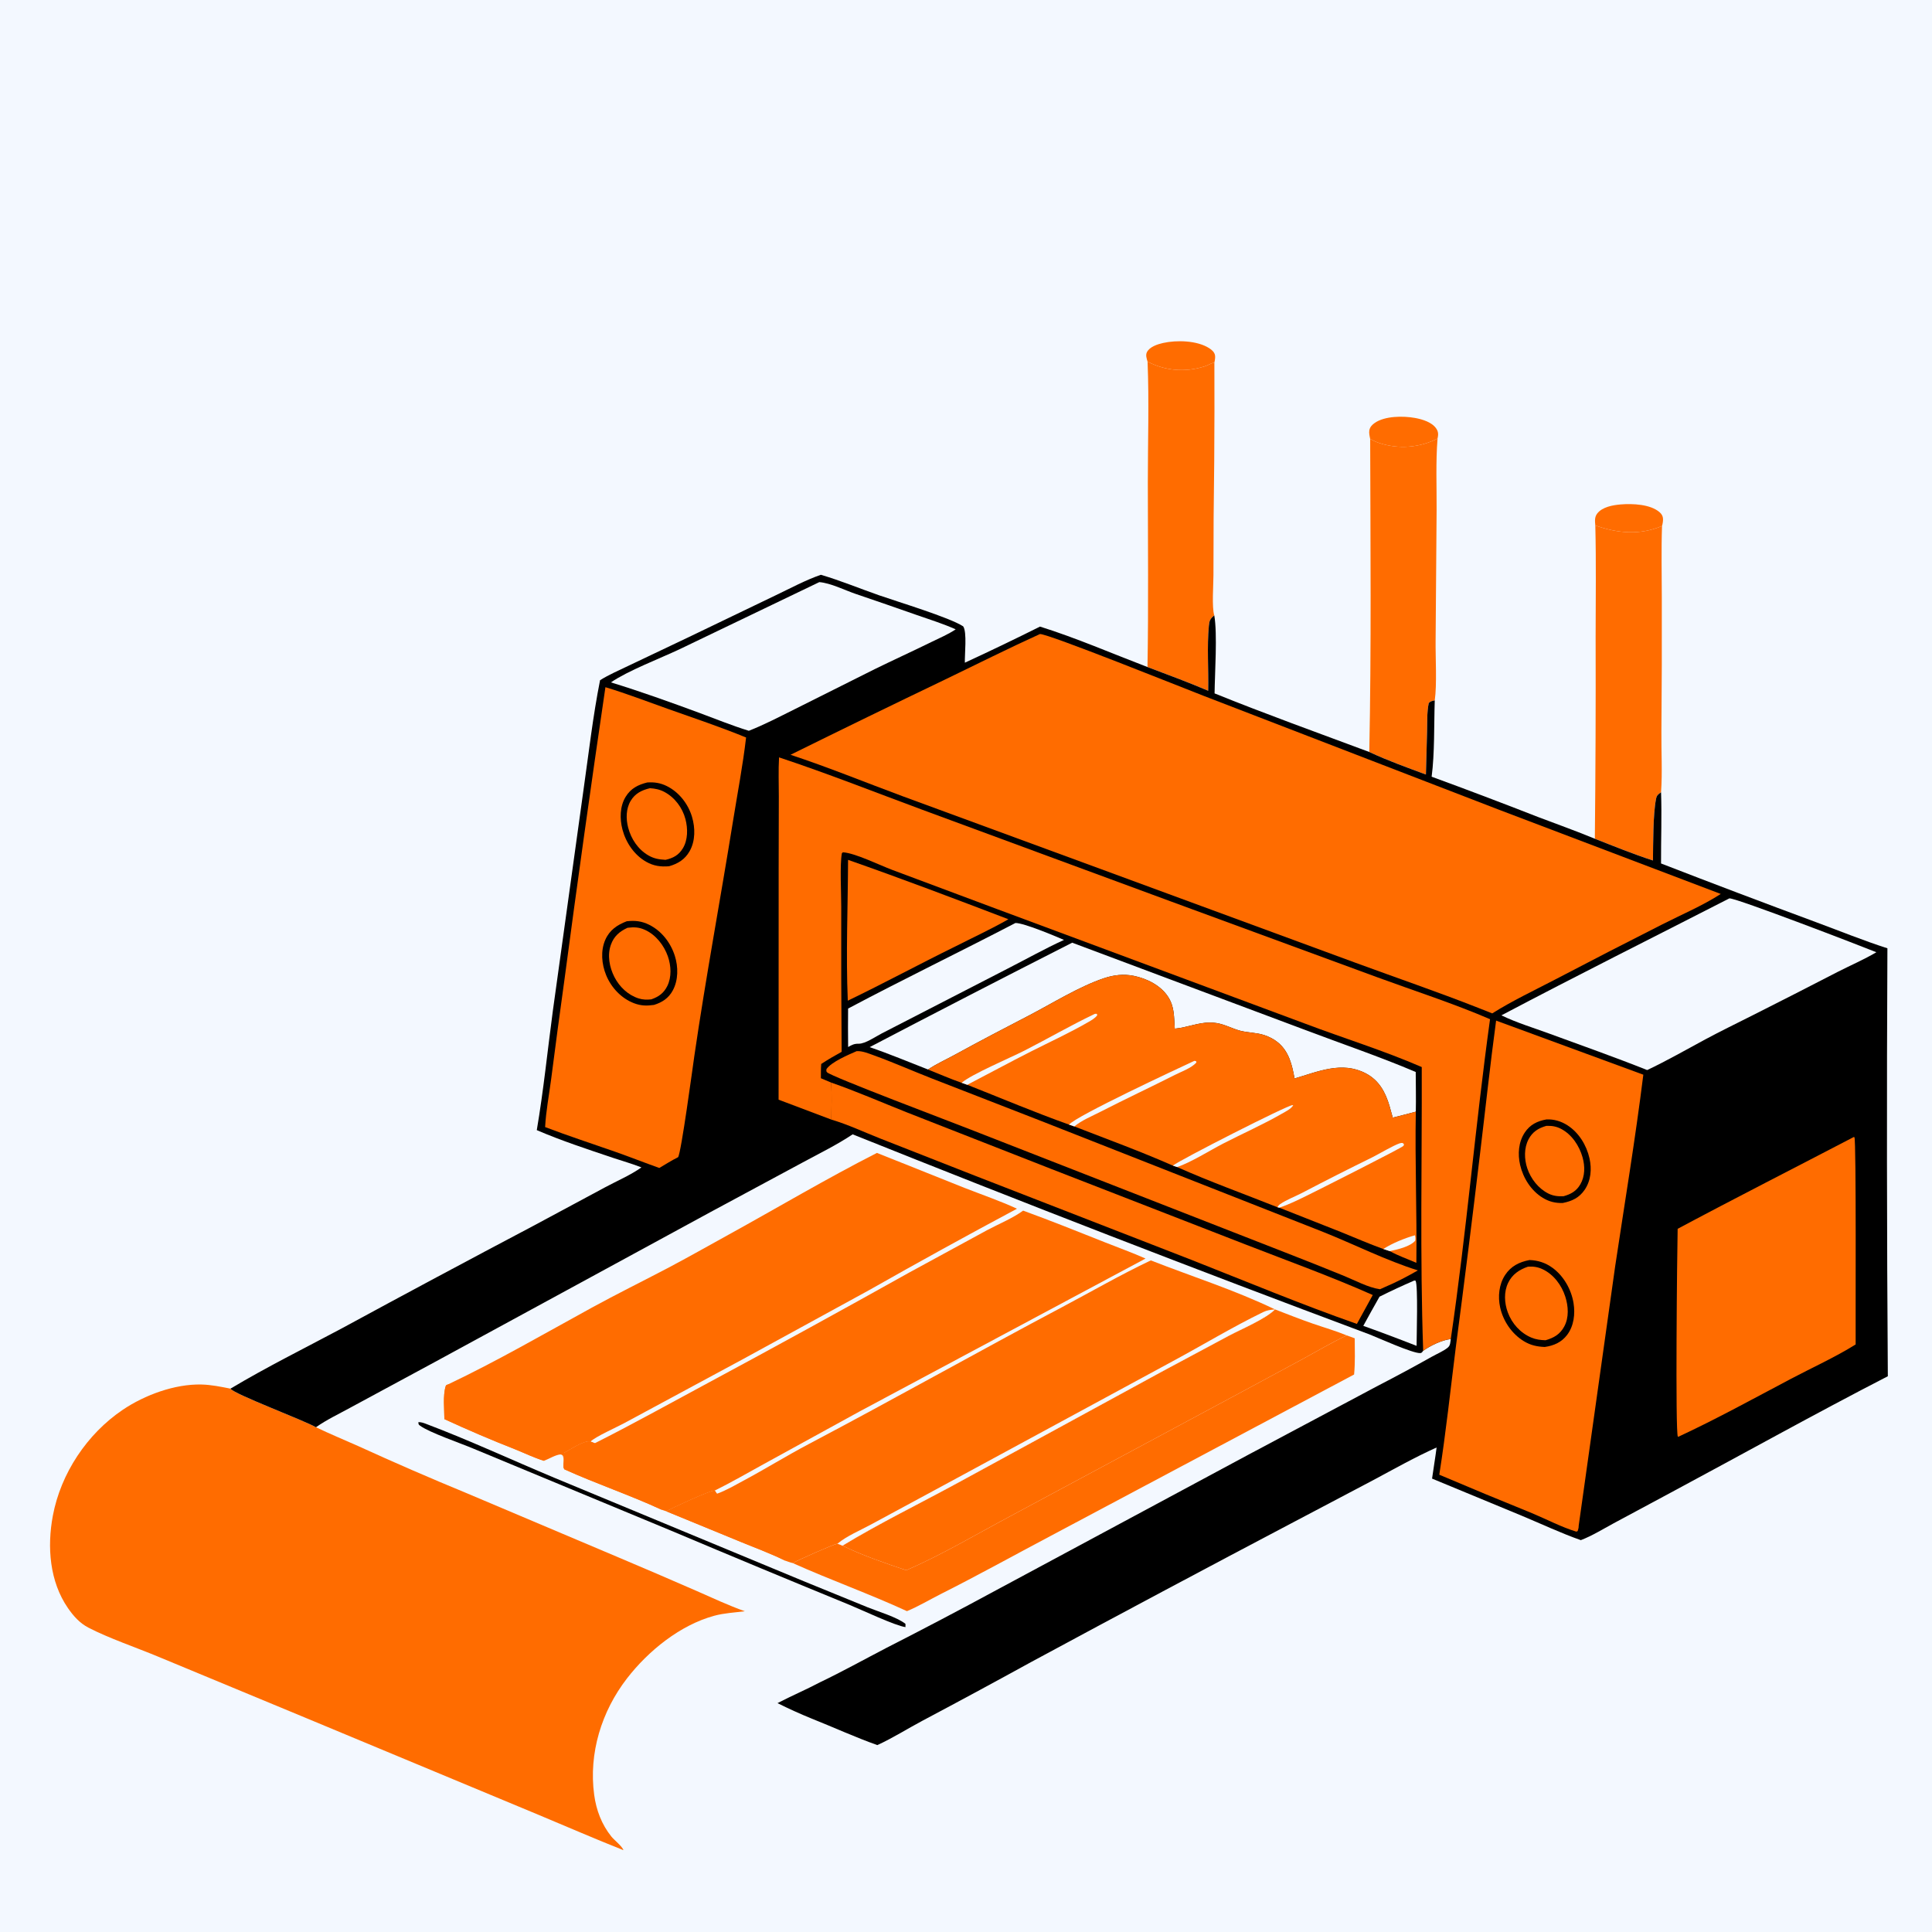 <?xml version="1.0" encoding="utf-8" ?>
<svg xmlns="http://www.w3.org/2000/svg" xmlns:xlink="http://www.w3.org/1999/xlink" width="1168" height="1168">
	<rect width="100%" height="100%" fill="#333333" stroke="none"/>
	<path fill="#F3F8FF" transform="matrix(1.141 0 0 1.141 1.52588e-05 0)" d="M0 0L1024 0L1024 1024L0 1024L0 0Z"/>
	<path fill="#FF6C00" transform="matrix(1.141 0 0 1.141 1.52588e-05 0)" d="M845.27 278.411C845.074 276.159 844.802 273.994 846.28 272.084C848.995 268.579 854.589 267.618 858.759 267.269C864.908 266.754 874.568 267.15 879.372 271.436C880.43 272.38 881.095 273.481 881.148 274.929C881.19 276.086 880.955 277.579 880.616 278.689C868.881 283.683 857.054 282.594 845.27 278.411Z"/>
	<path fill="#FF6C00" transform="matrix(1.141 0 0 1.141 1.52588e-05 0)" d="M608.032 191.601C607.574 190.042 606.917 188.227 607.665 186.656C609.048 183.756 613.36 182.37 616.221 181.731C623.494 180.109 634.267 180.379 640.682 184.478C642.066 185.362 643.437 186.528 643.769 188.221C643.986 189.331 643.695 190.95 643.441 192.037C641.678 192.488 639.923 193.604 638.137 194.165C628.01 197.346 617.432 196.528 608.032 191.601Z"/>
	<path fill="#FF6C00" transform="matrix(1.141 0 0 1.141 1.52588e-05 0)" d="M725.984 232.545C725.679 231.152 725.272 229.361 725.549 227.939C725.88 226.24 727.014 225.051 728.386 224.095C733.757 220.352 743.484 220.318 749.729 221.448C753.618 222.152 758.871 223.704 761.115 227.252C762.215 228.991 762.089 230.444 761.679 232.376Q760.792 232.827 759.884 233.234Q758.975 233.641 758.048 234.003Q757.121 234.365 756.177 234.68Q755.233 234.996 754.275 235.264Q753.316 235.533 752.346 235.753Q751.375 235.974 750.395 236.147Q749.415 236.319 748.427 236.443Q747.44 236.567 746.447 236.643Q745.455 236.718 744.46 236.744Q743.465 236.77 742.47 236.746Q741.475 236.723 740.482 236.651Q739.49 236.579 738.502 236.457Q737.514 236.336 736.533 236.166Q735.552 235.996 734.581 235.778Q733.61 235.56 732.651 235.295Q731.692 235.029 730.747 234.716C729.107 234.164 727.482 233.41 725.984 232.545Z"/>
	<path transform="matrix(1.141 0 0 1.141 1.52588e-05 0)" d="M221.665 753.525C223.126 753.461 224.403 753.925 225.752 754.434C248.442 762.994 271.354 773.653 293.859 783.054L425.756 837.763L459.832 851.67C465.426 853.933 475.182 856.801 479.758 860.388L479.76 862.114C474.464 861.444 456.712 853.049 450.164 850.356Q402.842 830.969 355.727 811.081L250.796 767.54C244.284 764.774 227.473 759.022 222.542 755.376C221.583 754.666 221.821 754.619 221.665 753.525Z"/>
	<path fill="#FF6C00" transform="matrix(1.141 0 0 1.141 1.52588e-05 0)" d="M608.032 191.601C617.432 196.528 628.01 197.346 638.137 194.165C639.923 193.604 641.678 192.488 643.441 192.037Q643.554 218.052 643.356 244.066Q642.92 274.419 642.943 304.776C642.941 309.846 642.015 321.875 643.386 326.074C641.187 327.878 640.768 328.818 640.51 331.604C639.476 342.777 640.39 354.73 640.153 366.003C629.592 361.484 618.742 357.475 607.99 353.432C608.564 320.801 608.184 288.201 608.171 255.57C608.163 234.288 608.899 212.86 608.032 191.601Z"/>
	<path fill="#FF6C00" transform="matrix(1.141 0 0 1.141 1.52588e-05 0)" d="M761.679 232.376C760.678 244.874 761.254 257.828 761.184 270.382L760.654 339.438C760.548 348.334 761.41 362.779 760.2 371.096C758.803 371.465 757.933 371.433 757.01 372.577C756.002 377.417 756.262 382.777 756.123 387.721L755.516 410.385C745.563 406.681 735.104 402.953 725.512 398.438C726.629 343.206 726.113 287.791 725.984 232.545C727.482 233.41 729.107 234.164 730.747 234.716Q731.692 235.029 732.651 235.295Q733.61 235.56 734.581 235.778Q735.552 235.996 736.533 236.166Q737.514 236.336 738.502 236.457Q739.49 236.579 740.482 236.651Q741.475 236.723 742.47 236.746Q743.465 236.77 744.46 236.744Q745.455 236.718 746.447 236.643Q747.44 236.567 748.427 236.443Q749.415 236.319 750.395 236.147Q751.375 235.974 752.346 235.753Q753.316 235.533 754.275 235.264Q755.233 234.996 756.177 234.68Q757.121 234.365 758.048 234.003Q758.975 233.641 759.884 233.234Q760.792 232.827 761.679 232.376Z"/>
	<path fill="#FF6C00" transform="matrix(1.141 0 0 1.141 1.52588e-05 0)" d="M845.27 278.411C857.054 282.594 868.881 283.683 880.616 278.689C880.177 291.455 880.498 304.312 880.504 317.09Q880.596 352.381 880.292 387.67C880.19 398.277 880.849 409.247 880.102 419.801C878.467 420.931 877.824 421.356 877.425 423.42C875.82 431.716 875.943 447.024 875.818 455.917C865.426 452.6 855.182 448.382 845.025 444.407Q845.584 390.772 845.437 337.134C845.447 317.574 845.764 297.962 845.27 278.411Z"/>
	<path fill="#FF6C00" transform="matrix(1.141 0 0 1.141 1.52588e-05 0)" d="M713.549 707.552L717.796 709.09C717.836 715.473 718.069 721.912 717.466 728.274L556.599 813.846C537.282 824.077 518.118 834.696 498.599 844.531C492.657 847.525 486.667 851.133 480.548 853.662C460.688 844.502 440.013 837.168 420.042 828.194C423.133 826.448 441.304 818.353 443.761 817.896L446.379 818.96C457.039 824.184 468.936 828.204 480.184 832.005C499.357 823.647 517.565 812.772 536.014 802.959L658.547 737.163L690.145 720.117C697.9 715.867 705.561 711.353 713.549 707.552Z"/>
	<path fill="#FF6C00" transform="matrix(1.141 0 0 1.141 1.52588e-05 0)" d="M675.555 693.784C682.26 696.362 688.959 699.03 695.749 701.375C701.684 703.426 707.742 705.143 713.549 707.552C705.561 711.353 697.9 715.867 690.145 720.117L658.547 737.163L536.014 802.959C517.565 812.772 499.357 823.647 480.184 832.005C468.936 828.204 457.039 824.184 446.379 818.96C466.17 806.968 487.326 796.65 507.658 785.577L616.275 726.379L651.116 707.722C657.789 704.168 670.527 698.889 675.555 693.784Z"/>
	<path fill="#FF6C00" transform="matrix(1.141 0 0 1.141 1.52588e-05 0)" d="M315.156 764.695C334.688 754.855 353.756 744.269 373.005 733.895Q427.56 704.564 481.618 674.325L522.971 651.818C529.094 648.539 536.534 645.519 542.105 641.445C556.642 646.741 570.972 652.467 585.341 658.198C592.525 661.064 599.901 663.687 606.959 666.839L455.69 747.726L404.85 775.64C396.187 780.397 387.56 785.39 378.707 789.781C376.187 789.679 356.296 798.996 352.999 800.742L350.554 799.919C333.642 792.105 315.986 786.18 299.049 778.525C298.314 777.468 298.553 776.799 298.573 775.553C298.831 773.658 298.857 771.71 298.962 769.799C302.066 768.132 309.651 763.003 312.909 763.796L315.156 764.695Z"/>
	<path fill="#FF6C00" transform="matrix(1.141 0 0 1.141 1.52588e-05 0)" d="M350.636 779.988C362.494 774.13 374.038 767.403 385.624 761.018L464.506 717.114L515.025 689.325C521.007 686.014 528.302 683.214 533.716 679.171L534.479 679.451C533.044 681.917 370.322 769.637 350.816 781.31C350.881 785.107 351.758 796.986 350.554 799.919C333.642 792.105 315.986 786.18 299.049 778.525C298.314 777.468 298.553 776.799 298.573 775.553C298.831 773.658 298.857 771.71 298.962 769.799C302.066 768.132 309.651 763.003 312.909 763.796L315.156 764.695Q332.974 772.16 350.636 779.988Z"/>
	<path fill="#FF6C00" transform="matrix(1.141 0 0 1.141 1.52588e-05 0)" d="M609.749 667.815C631.666 676.389 654.318 683.563 675.555 693.784C670.527 698.889 657.789 704.168 651.116 707.722L616.275 726.379L507.658 785.577C487.326 796.65 466.17 806.968 446.379 818.96L443.761 817.896C441.304 818.353 423.133 826.448 420.042 828.194C418.703 827.903 417.347 827.348 416.043 826.909C408.536 823.224 400.44 820.223 392.696 817.052L352.999 800.742C356.296 798.996 376.187 789.679 378.707 789.781L379.859 791.458C384.629 789.766 389.32 786.986 393.79 784.598C405.517 778.333 416.832 771.285 428.586 765.087C473.568 741.37 517.87 716.38 562.801 692.557C578.401 684.286 593.797 675.372 609.749 667.815Z"/>
	<path fill="#F3F8FF" transform="matrix(1.141 0 0 1.141 1.52588e-05 0)" d="M443.761 817.896C448.65 813.8 456.021 810.745 461.644 807.676L507.026 783.163L621.08 721.385C637.151 712.748 652.91 703.178 669.302 695.198C671.368 694.192 673.281 693.977 675.555 693.784C670.527 698.889 657.789 704.168 651.116 707.722L616.275 726.379L507.658 785.577C487.326 796.65 466.17 806.968 446.379 818.96L443.761 817.896Z"/>
	<path fill="#FF6C00" transform="matrix(1.141 0 0 1.141 1.52588e-05 0)" d="M416.43 807.069C424.602 802.988 469.399 777.169 472.803 776.87L472.975 777.2C470.631 778.954 468.205 779.894 465.661 781.273C463.306 782.549 461.17 784.21 458.82 785.499C457.111 786.435 455.234 787.055 453.5 787.95C440.895 794.454 427.549 801.285 415.736 809.117Q415.743 818.016 416.043 826.909C408.536 823.224 400.44 820.223 392.696 817.052L352.999 800.742C356.296 798.996 376.187 789.679 378.707 789.781L379.859 791.458C392.043 795.667 404.32 802.182 416.43 807.069Z"/>
	<path fill="#FF6C00" transform="matrix(1.141 0 0 1.141 1.52588e-05 0)" d="M464.648 610.865L511.505 629.574C520.631 633.131 529.945 636.318 538.843 640.436Q499.357 661.532 460.417 683.622L393.418 720.263L330.749 754.047C326.898 756.131 315.447 761.236 312.909 763.796C309.651 763.003 302.066 768.132 298.962 769.799C298.857 771.71 298.831 773.658 298.573 775.553C298.578 774.265 298.713 772.826 298.322 771.589C298.117 770.937 297.767 770.935 297.208 770.633C294.851 770.542 290.687 773.092 288.242 774.005C283.121 772.437 277.941 769.926 272.951 767.92Q253.969 760.464 235.456 751.908C235.445 746.764 234.631 739.442 236.12 734.562C236.368 733.749 236.675 733.845 237.388 733.523C263.275 721.222 288.351 706.679 313.481 692.906C326.651 685.688 340.144 679.046 353.44 672.065C364.336 666.345 375.145 660.189 385.929 654.248C412.125 639.815 437.997 624.435 464.648 610.865Z"/>
	<path fill="#FF6C00" transform="matrix(1.141 0 0 1.141 1.52588e-05 0)" d="M287.819 753.227C288.127 753.112 288.436 753.001 288.743 752.883C296.192 750.008 303.203 744.562 310.267 740.735L441.437 668.892L482.742 646.234C485.446 644.784 487.975 642.947 490.689 641.575C492.122 640.851 494.721 639.348 496.255 639.72C491.238 643.957 483.756 646.92 477.902 650.041Q465.041 656.941 452.307 664.073L340.911 725.427Q323.172 735.022 305.549 744.825C299.826 748.007 293.907 751.018 288.409 754.568C288.179 761.052 288.195 767.519 288.242 774.005C283.121 772.437 277.941 769.926 272.951 767.92Q253.969 760.464 235.456 751.908C235.445 746.764 234.631 739.442 236.12 734.562C236.368 733.749 236.675 733.845 237.388 733.523C254.5 739.01 270.801 747.391 287.819 753.227Z"/>
	<path fill="#FF6C00" transform="matrix(1.141 0 0 1.141 1.52588e-05 0)" d="M330.312 980.297C315.265 974.362 300.47 967.876 285.539 961.666L162.988 910.634L83.853 877.798C72.393 873.016 57.521 867.965 46.793 862.371C42.217 859.984 38.882 856.212 35.993 852.029C26.249 837.918 24.908 819.611 27.99 803.146C32.192 780.697 46.132 759.731 65.062 746.963C76.666 739.137 92.603 733.246 106.738 733.58C111.963 733.703 117.015 734.761 122.123 735.769C123.988 738.667 161.04 752.535 167.417 756.218C174.72 759.749 182.247 762.826 189.652 766.136Q218.29 779.221 247.402 791.214L327.168 824.956Q348.179 833.819 369.072 842.954C377.517 846.641 385.968 850.648 394.659 853.715C389.22 854.411 383.688 854.668 378.378 856.121C360.308 861.064 343.471 874.723 332.196 889.318C318.722 906.759 311.858 928.912 314.82 950.953C315.91 959.065 318.793 966.705 323.949 973.114C325.394 974.909 329.835 978.414 330.312 980.297Z"/>
	<path transform="matrix(1.141 0 0 1.141 1.52588e-05 0)" d="M434.929 304.55C445.298 307.589 455.572 311.853 465.804 315.422C475.736 318.885 502.972 327.105 510.307 331.844C512.479 334.717 511.055 347.144 511.232 351.129Q531.288 341.868 551.052 331.997C569.955 337.909 589.383 346.315 607.99 353.432C618.742 357.475 629.592 361.484 640.153 366.003C640.39 354.73 639.476 342.777 640.51 331.604C640.768 328.818 641.187 327.878 643.386 326.074C645.097 336.022 643.654 356.512 643.539 367.396C670.606 378.328 698.156 388.246 725.512 398.438C735.104 402.953 745.563 406.681 755.516 410.385L756.123 387.721C756.262 382.777 756.002 377.417 757.01 372.577C757.933 371.433 758.803 371.465 760.2 371.096C759.769 383.883 760.192 399.053 758.551 411.535Q786.826 421.88 814.862 432.857C824.9 436.68 835.112 440.285 845.025 444.407C855.182 448.382 865.426 452.6 875.818 455.917C875.943 447.024 875.82 431.716 877.425 423.42C877.824 421.356 878.467 420.931 880.102 419.801C880.538 432.355 880.041 444.947 880.096 457.506Q921.063 473.383 962.267 488.632C974.824 493.284 987.296 498.354 1000.04 502.454Q999.46 615.825 1000.26 729.198C961.587 749.114 923.605 770.313 885.259 790.857L855.061 807.072C849.452 810.094 843.546 813.777 837.593 816.039C827.152 812.368 816.934 807.545 806.705 803.277L758.775 783.434C759.537 777.933 760.48 772.447 761.184 766.941C749.711 772.082 738.881 778.215 727.808 784.134L686.229 806.05Q616.107 842.965 546.372 880.606Q517.612 896.425 488.613 911.8C480.761 915.98 472.899 920.973 464.845 924.63C453.115 920.477 441.633 915.193 430.049 910.586Q420.849 906.835 411.959 902.398C419.34 898.54 427.041 895.295 434.408 891.389C446.323 885.686 457.919 879.243 469.639 873.144Q499.159 858.09 528.297 842.309L661.345 770.825L730.194 734.185Q744.571 726.767 758.674 718.841C761.276 717.376 764.744 715.937 767.022 714.091C768.556 712.847 768.383 711.335 768.693 709.489C764.036 709.959 757.829 713 754.066 715.709C753.618 716.256 753.417 716.818 752.663 716.916C748.945 717.394 729.384 708.429 724.825 706.735Q587.676 655.494 451.777 601.023C443.366 606.65 434.035 611.188 425.135 616.009L376.304 642.291L230.088 721.825L186.086 745.591C179.928 748.996 173.142 752.157 167.417 756.218C161.04 752.535 123.988 738.667 122.123 735.769C141.237 724.33 161.458 714.335 181.11 703.828Q231.45 676.488 282.117 649.765L320.756 629.014C327.056 625.627 334.053 622.657 339.867 618.54C334.997 616.615 329.855 615.185 324.889 613.513C311.396 608.969 297.485 604.422 284.415 598.796C287.983 577.843 290.101 556.662 292.923 535.602L309.213 418.155C311.955 398.957 314.15 379.422 317.943 360.406C322.627 357.464 327.911 355.214 332.889 352.805L365.164 337.464L410.849 315.484C418.697 311.757 426.728 307.384 434.929 304.55Z"/>
	<path fill="#F3F8FF" transform="matrix(1.141 0 0 1.141 1.52588e-05 0)" d="M749.338 678.484L750.04 678.579C751.413 681.007 750.572 708.116 750.571 713.097Q741.269 709.456 731.906 705.977L722.336 702.499Q726.564 694.73 730.937 687.041Q740.023 682.515 749.338 678.484Z"/>
	<path fill="#F3F8FF" transform="matrix(1.141 0 0 1.141 1.52588e-05 0)" d="M538.033 489.039C542.451 489.012 558.896 495.895 563.745 498.015C553.691 502.617 543.897 508.11 534.042 513.146L467.253 547.529C464.106 549.127 458.483 553.072 454.967 553.013C452.597 552.974 451.44 553.586 449.376 554.763Q449.256 544.573 449.358 534.384C478.67 518.807 508.599 504.383 538.033 489.039Z"/>
	<path fill="#FF6C00" transform="matrix(1.141 0 0 1.141 1.52588e-05 0)" d="M449.343 455.592C477.802 465.548 506.138 476.302 534.304 487.061C525.211 492.261 515.52 496.736 506.172 501.477C487.074 510.855 468.37 520.969 449.199 530.212C448.167 505.482 449.247 480.354 449.343 455.592Z"/>
	<path fill="#F3F8FF" transform="matrix(1.141 0 0 1.141 1.52588e-05 0)" d="M568.093 499.477L691.601 545.734C711.121 553.128 730.898 559.814 750.118 567.981C750.142 574.985 750.318 582.023 750.16 589.023Q744.072 590.666 737.948 592.173Q737.114 589.053 736.213 585.952C734.051 578.628 730.661 572.366 723.593 568.683C711.012 562.127 698.341 567.788 685.901 571.44C684.648 564.314 682.984 557.143 677.088 552.31C674.959 550.565 672.472 549.297 669.862 548.437C665.782 547.091 661.442 547.216 657.319 546.174C652.999 545.083 649.046 542.763 644.61 542.068Q642.772 541.779 640.911 541.788C634.895 541.824 629.111 544.307 623.131 544.952L622.451 545.021C621.97 538.908 622.427 533.579 618.915 528.156C614.99 522.095 607.631 518.443 600.688 517.043C595.398 515.976 590.192 516.573 585.118 518.249C571.846 522.632 557.141 531.881 544.485 538.422C531.459 545.154 518.571 551.926 505.712 558.967C501.09 561.498 496.081 563.715 491.727 566.682C481.458 562.682 471.209 558.375 460.782 554.826Q514.276 526.839 568.093 499.477Z"/>
	<path fill="#FF6C00" transform="matrix(1.141 0 0 1.141 1.52588e-05 0)" d="M440.454 573.623C453.97 578.322 467.217 584.119 480.521 589.4L556.514 619.175L659.95 659.383C682.402 668.115 705.34 676.378 727.355 686.16L718.946 701.472C689.446 691.137 660.42 679.006 631.336 667.556L516.348 622.853L466.239 603.177C457.782 599.839 449.212 595.781 440.508 593.222C440.572 586.691 440.725 580.151 440.454 573.623Z"/>
	<path fill="#FF6C00" transform="matrix(1.141 0 0 1.141 1.52588e-05 0)" d="M453.885 556.949C456.844 556.751 460.209 558.16 462.962 559.154C473.295 562.887 483.416 567.383 493.652 571.388L551.997 594.083L701.007 652.72C717.439 659.275 734.549 667.904 751.258 673.113C745.538 676.391 739.744 679.43 733.664 681.989L731.203 683.1C724.938 682.217 718.036 678.439 712.108 676.023Q698.473 670.45 684.75 665.095L514.098 598.424C505.564 595.027 440.262 570.426 438.192 568.131C437.661 567.542 437.863 567.196 437.896 566.469C440.561 562.593 449.585 558.855 453.885 556.949Z"/>
	<path fill="#F3F8FF" transform="matrix(1.141 0 0 1.141 1.52588e-05 0)" d="M434.107 308.433C440.156 308.926 447.571 312.711 453.351 314.674Q469.617 320.195 485.821 325.894C492.696 328.296 499.72 330.48 506.371 333.455C502.413 336.12 497.737 338.079 493.449 340.188C483.49 345.088 473.383 349.679 463.421 354.567L420.97 375.821C412.999 379.769 405.06 383.955 396.772 387.203C387.939 384.507 379.232 380.913 370.559 377.717C355.01 371.986 339.544 366.416 323.69 361.558C332.745 355.346 349.45 349.004 360.016 344.021L434.107 308.433Z"/>
	<path fill="#F3F8FF" transform="matrix(1.141 0 0 1.141 1.52588e-05 0)" d="M916.331 475.988C920.215 475.891 986.516 501.411 994.188 504.541C987.698 508.403 980.471 511.481 973.727 514.936Q951.05 526.665 928.247 538.146C920.039 542.284 911.753 546.318 903.65 550.658C893.356 556.172 883.326 561.989 872.748 566.964C855.628 560.145 838.206 554.012 820.907 547.662C812.495 544.574 803.557 541.884 795.521 537.977C835.576 516.833 876.028 496.636 916.331 475.988Z"/>
	<path fill="#FF6C00" transform="matrix(1.141 0 0 1.141 1.52588e-05 0)" d="M982.198 602.451L982.565 602.563C983.576 604.549 983.12 702.022 983.208 712.353C972.327 719.154 960.1 724.659 948.72 730.673C929.052 741.067 909.515 751.837 889.341 761.226L889.001 761.2C887.623 759.135 888.6 663.723 888.897 651.089C919.81 634.567 951.121 618.674 982.198 602.451Z"/>
	<path fill="#FF6C00" transform="matrix(1.141 0 0 1.141 1.52588e-05 0)" d="M320.782 364.109C331.967 367.478 342.918 371.721 353.928 375.617C367.754 380.51 381.741 385.198 395.314 390.758C393.593 405.564 390.754 420.304 388.386 435.023C381.712 476.51 373.972 517.849 367.903 559.43C367.01 565.551 360.915 610.964 359.277 613.14C355.868 614.836 352.608 616.909 349.33 618.848C341.567 616.092 333.916 613.046 326.141 610.317C313.713 605.955 301.136 601.878 288.834 597.175C289.252 588.826 290.926 580.224 292.006 571.921Q295.362 545.714 299.009 519.545Q309.335 441.748 320.782 364.109Z"/>
	<path transform="matrix(1.141 0 0 1.141 1.52588e-05 0)" d="M342.949 414.585C346.707 414.345 349.885 414.812 353.29 416.493C359.767 419.691 364.599 425.913 366.652 432.776C368.41 438.654 368.481 445.579 365.376 451.032C362.901 455.379 359.188 457.65 354.493 458.983C350.062 459.352 346.334 458.836 342.411 456.624C336.089 453.057 331.625 446.465 329.805 439.516C328.327 433.872 328.381 427.231 331.528 422.135C334.267 417.7 338.084 415.793 342.949 414.585Z"/>
	<path fill="#FF6C00" transform="matrix(1.141 0 0 1.141 1.52588e-05 0)" d="M344.357 417.627C347.112 417.799 349.562 418.286 352.023 419.599C357.554 422.551 361.598 427.986 363.184 434.013C364.49 438.973 364.535 445.013 361.784 449.519C359.581 453.127 356.652 454.667 352.648 455.582L352.341 455.562C349.061 455.378 346.41 454.899 343.533 453.23C338.087 450.073 334.385 444.508 332.82 438.481C331.617 433.85 331.648 428.476 334.188 424.277C336.561 420.353 340.044 418.665 344.357 417.627Z"/>
	<path transform="matrix(1.141 0 0 1.141 1.52588e-05 0)" d="M332.079 488.126C336.412 487.638 339.969 488.009 343.927 489.971C350.557 493.259 355.347 499.485 357.559 506.463C359.413 512.312 359.447 519.314 356.47 524.794C354.243 528.893 350.849 531.125 346.492 532.454C342.709 532.991 339.662 532.956 336.002 531.581C329.251 529.046 323.863 523.288 321.159 516.673C318.781 510.857 318.14 503.783 320.72 497.939C323.009 492.755 326.99 490.087 332.079 488.126Z"/>
	<path fill="#FF6C00" transform="matrix(1.141 0 0 1.141 1.52588e-05 0)" d="M332.482 491.582C335.906 491.166 338.513 491.227 341.707 492.671C347.474 495.278 351.822 500.851 353.876 506.741C355.593 511.665 355.931 517.699 353.554 522.473C351.68 526.235 348.958 528.165 345.069 529.509C342.776 529.758 340.61 529.719 338.388 529.016C332.741 527.229 328.182 522.851 325.522 517.632C322.906 512.5 321.698 506.147 323.671 500.592C325.275 496.076 328.244 493.55 332.482 491.582Z"/>
	<path fill="#FF6C00" transform="matrix(1.141 0 0 1.141 1.52588e-05 0)" d="M491.727 566.682C496.081 563.715 501.09 561.498 505.712 558.967C518.571 551.926 531.459 545.154 544.485 538.422C557.141 531.881 571.846 522.632 585.118 518.249C590.192 516.573 595.398 515.976 600.688 517.043C607.631 518.443 614.99 522.095 618.915 528.156C622.427 533.579 621.97 538.908 622.451 545.021L623.131 544.952C629.111 544.307 634.895 541.824 640.911 541.788Q642.772 541.779 644.61 542.068C649.046 542.763 652.999 545.083 657.319 546.174C661.442 547.216 665.782 547.091 669.862 548.437C672.472 549.297 674.959 550.565 677.088 552.31C682.984 557.143 684.648 564.314 685.901 571.44C698.341 567.788 711.012 562.127 723.593 568.683C730.661 572.366 734.051 578.628 736.213 585.952Q737.114 589.053 737.948 592.173Q744.072 590.666 750.16 589.023C749.678 615.718 750.779 642.431 750.455 669.103C745.864 667.114 740.727 665.312 736.364 662.901L732.957 661.788C725.371 659.068 717.919 655.762 710.434 652.763L677.797 639.878L676.85 639.651C659.17 632.59 641.017 626.097 623.645 618.345L621.458 617.61C604.399 610.075 586.605 603.585 569.212 596.836L566.414 595.87C548.3 589.419 530.404 581.834 512.51 574.777L509.503 573.712C503.514 571.632 497.619 569.036 491.727 566.682Z"/>
	<path fill="#F3F8FF" transform="matrix(1.141 0 0 1.141 1.52588e-05 0)" d="M732.957 661.788C737.485 658.791 744.464 655.959 749.713 654.508C749.941 655.565 750.01 656.291 749.851 657.363C747.186 660.539 740.329 662.092 736.364 662.901L732.957 661.788Z"/>
	<path fill="#F3F8FF" transform="matrix(1.141 0 0 1.141 1.52588e-05 0)" d="M621.458 617.61C624.933 614.665 682.323 585.476 684.786 585.559C684.928 585.563 685.067 585.601 685.207 585.623C684.139 587.524 681.135 588.979 679.281 590.048C669.234 595.839 658.362 600.616 648.038 605.945C641.093 609.53 630.572 616.152 623.645 618.345L621.458 617.61Z"/>
	<path fill="#F3F8FF" transform="matrix(1.141 0 0 1.141 1.52588e-05 0)" d="M676.85 639.651C677.232 639.043 677.505 638.558 678.103 638.131C681.449 635.743 686.158 634.008 689.827 632.089Q708.305 622.416 727.033 613.235C730.724 611.395 738.161 606.936 741.599 605.793C742.281 605.566 742.529 605.603 743.167 605.599L743.916 606.258C743.814 606.554 743.806 606.901 743.611 607.146C742.796 608.175 698.548 630.511 692.709 633.367C687.868 635.735 682.933 638.225 677.797 639.878L676.85 639.651Z"/>
	<path fill="#F3F8FF" transform="matrix(1.141 0 0 1.141 1.52588e-05 0)" d="M566.414 595.87C570.567 591.098 623.174 566.568 632.843 562.083L633.718 562.232L633.917 562.963C631.146 566.003 626.079 567.721 622.459 569.557C609.367 576.196 596.071 582.389 583.019 589.1C578.416 591.466 573.231 593.539 569.212 596.836L566.414 595.87Z"/>
	<path fill="#F3F8FF" transform="matrix(1.141 0 0 1.141 1.52588e-05 0)" d="M509.503 573.712C514.769 569.177 535.524 560.378 542.864 556.63C555.118 550.373 567.141 543.379 579.558 537.455C580.392 537.057 580.11 537.182 581.16 537.164L581.361 537.955C580.197 539.493 578.477 540.474 576.829 541.429C566.973 547.145 556.394 551.993 546.22 557.141C534.908 562.866 523.768 568.94 512.51 574.777L509.503 573.712Z"/>
	<path fill="#FF6C00" transform="matrix(1.141 0 0 1.141 1.52588e-05 0)" d="M792.711 540.762L870.711 569.42C866.498 603.387 860.855 637.188 855.776 671.035L836.454 808.475C836.483 809.487 836.218 810.276 835.922 811.236L835.222 811.537C827.254 809.12 819.371 804.932 811.659 801.724Q787.038 791.763 762.598 781.365C766.133 759.084 768.476 736.608 771.304 714.232Q778.099 662.603 784.24 610.892C787.066 587.509 789.557 564.105 792.711 540.762Z"/>
	<path transform="matrix(1.141 0 0 1.141 1.52588e-05 0)" d="M819.38 593.124C823.338 592.936 827.144 594.083 830.471 596.207C836.522 600.071 840.633 606.791 842.184 613.728C843.458 619.427 842.979 625.491 839.623 630.417C836.749 634.636 832.897 636.437 828.029 637.396C824.16 637.531 820.759 636.695 817.437 634.667C811.285 630.913 807.052 624.235 805.438 617.279C804.099 611.507 804.546 605.118 807.887 600.079C810.68 595.865 814.536 593.997 819.38 593.124Z"/>
	<path fill="#FF6C00" transform="matrix(1.141 0 0 1.141 1.52588e-05 0)" d="M819.291 596.548C822.159 596.416 824.625 596.802 827.197 598.158C832.878 601.152 836.821 607.153 838.525 613.241C839.838 617.936 839.848 623.193 837.34 627.51C835.247 631.113 832.336 632.746 828.431 633.822C825.567 633.939 823.052 633.709 820.447 632.416C815.127 629.775 811.096 624.596 809.224 619.02C807.588 614.149 807.453 608.321 809.879 603.679C811.955 599.705 815.095 597.743 819.291 596.548Z"/>
	<path transform="matrix(1.141 0 0 1.141 1.52588e-05 0)" d="M810.377 667.628C814.84 667.763 818.818 669.047 822.456 671.659C828.47 675.979 832.563 683.196 833.739 690.467C834.66 696.163 833.924 702.531 830.371 707.249C827.37 711.235 823.277 713.006 818.465 713.687C814.354 713.516 810.967 712.793 807.384 710.609C801.041 706.744 796.439 699.965 794.851 692.744C793.589 687.004 794.205 680.565 797.471 675.569C800.567 670.834 805.009 668.673 810.377 667.628Z"/>
	<path fill="#FF6C00" transform="matrix(1.141 0 0 1.141 1.52588e-05 0)" d="M809.604 671.134C812.408 670.944 814.881 671.313 817.431 672.533C823.249 675.315 827.424 680.968 829.365 687.015C830.986 692.066 831.407 698.058 828.797 702.865C826.54 707.024 823.315 708.849 818.91 710.127C816.248 710.043 813.886 709.763 811.408 708.728C805.56 706.284 801.079 701.261 798.905 695.351C797.074 690.374 796.744 684.563 799.095 679.694C801.263 675.207 805.011 672.698 809.604 671.134Z"/>
	<path fill="#FF6C00" transform="matrix(1.141 0 0 1.141 1.52588e-05 0)" d="M412.776 401.292C438.207 409.709 463.261 419.641 488.389 428.939L620.563 477.691L729.832 517.838C749.661 525.113 770.097 531.66 789.493 540.019C781.682 596.378 776.983 653.208 768.693 709.489C764.036 709.959 757.829 713 754.066 715.709C752.339 665.711 753.46 615.413 753.309 565.378C733.199 556.629 711.953 550.111 691.438 542.344L527.973 481.558L472.765 460.918C466.114 458.435 453.033 451.949 446.6 451.588L446.068 452.09C444.923 458.157 445.746 473.422 445.722 480.368Q445.625 518.836 445.942 557.304C442.244 559.335 438.647 561.418 435.121 563.737C434.924 566.259 434.946 568.773 434.945 571.301L440.454 573.623C440.725 580.151 440.572 586.691 440.508 593.222L412.533 582.659L412.569 459.772L412.654 421.981C412.661 415.129 412.372 408.128 412.776 401.292Z"/>
	<path fill="#FF6C00" transform="matrix(1.141 0 0 1.141 1.52588e-05 0)" d="M551.011 335.944C555.067 335.615 627.553 364.761 637.373 368.545L794.121 428.993L911.744 473.659C902.161 479.842 891.027 484.566 880.843 489.731Q852.224 504.213 823.807 519.09C812.734 524.858 801.222 530.29 790.659 536.941L783.166 533.981C761.694 525.527 739.839 518.068 718.184 510.108L583.339 460.493L478.232 421.874C458.504 414.567 438.825 406.504 418.855 399.919Q459.634 379.768 500.648 360.1C517.402 352.025 534.079 343.63 551.011 335.944Z"/>
</svg>

